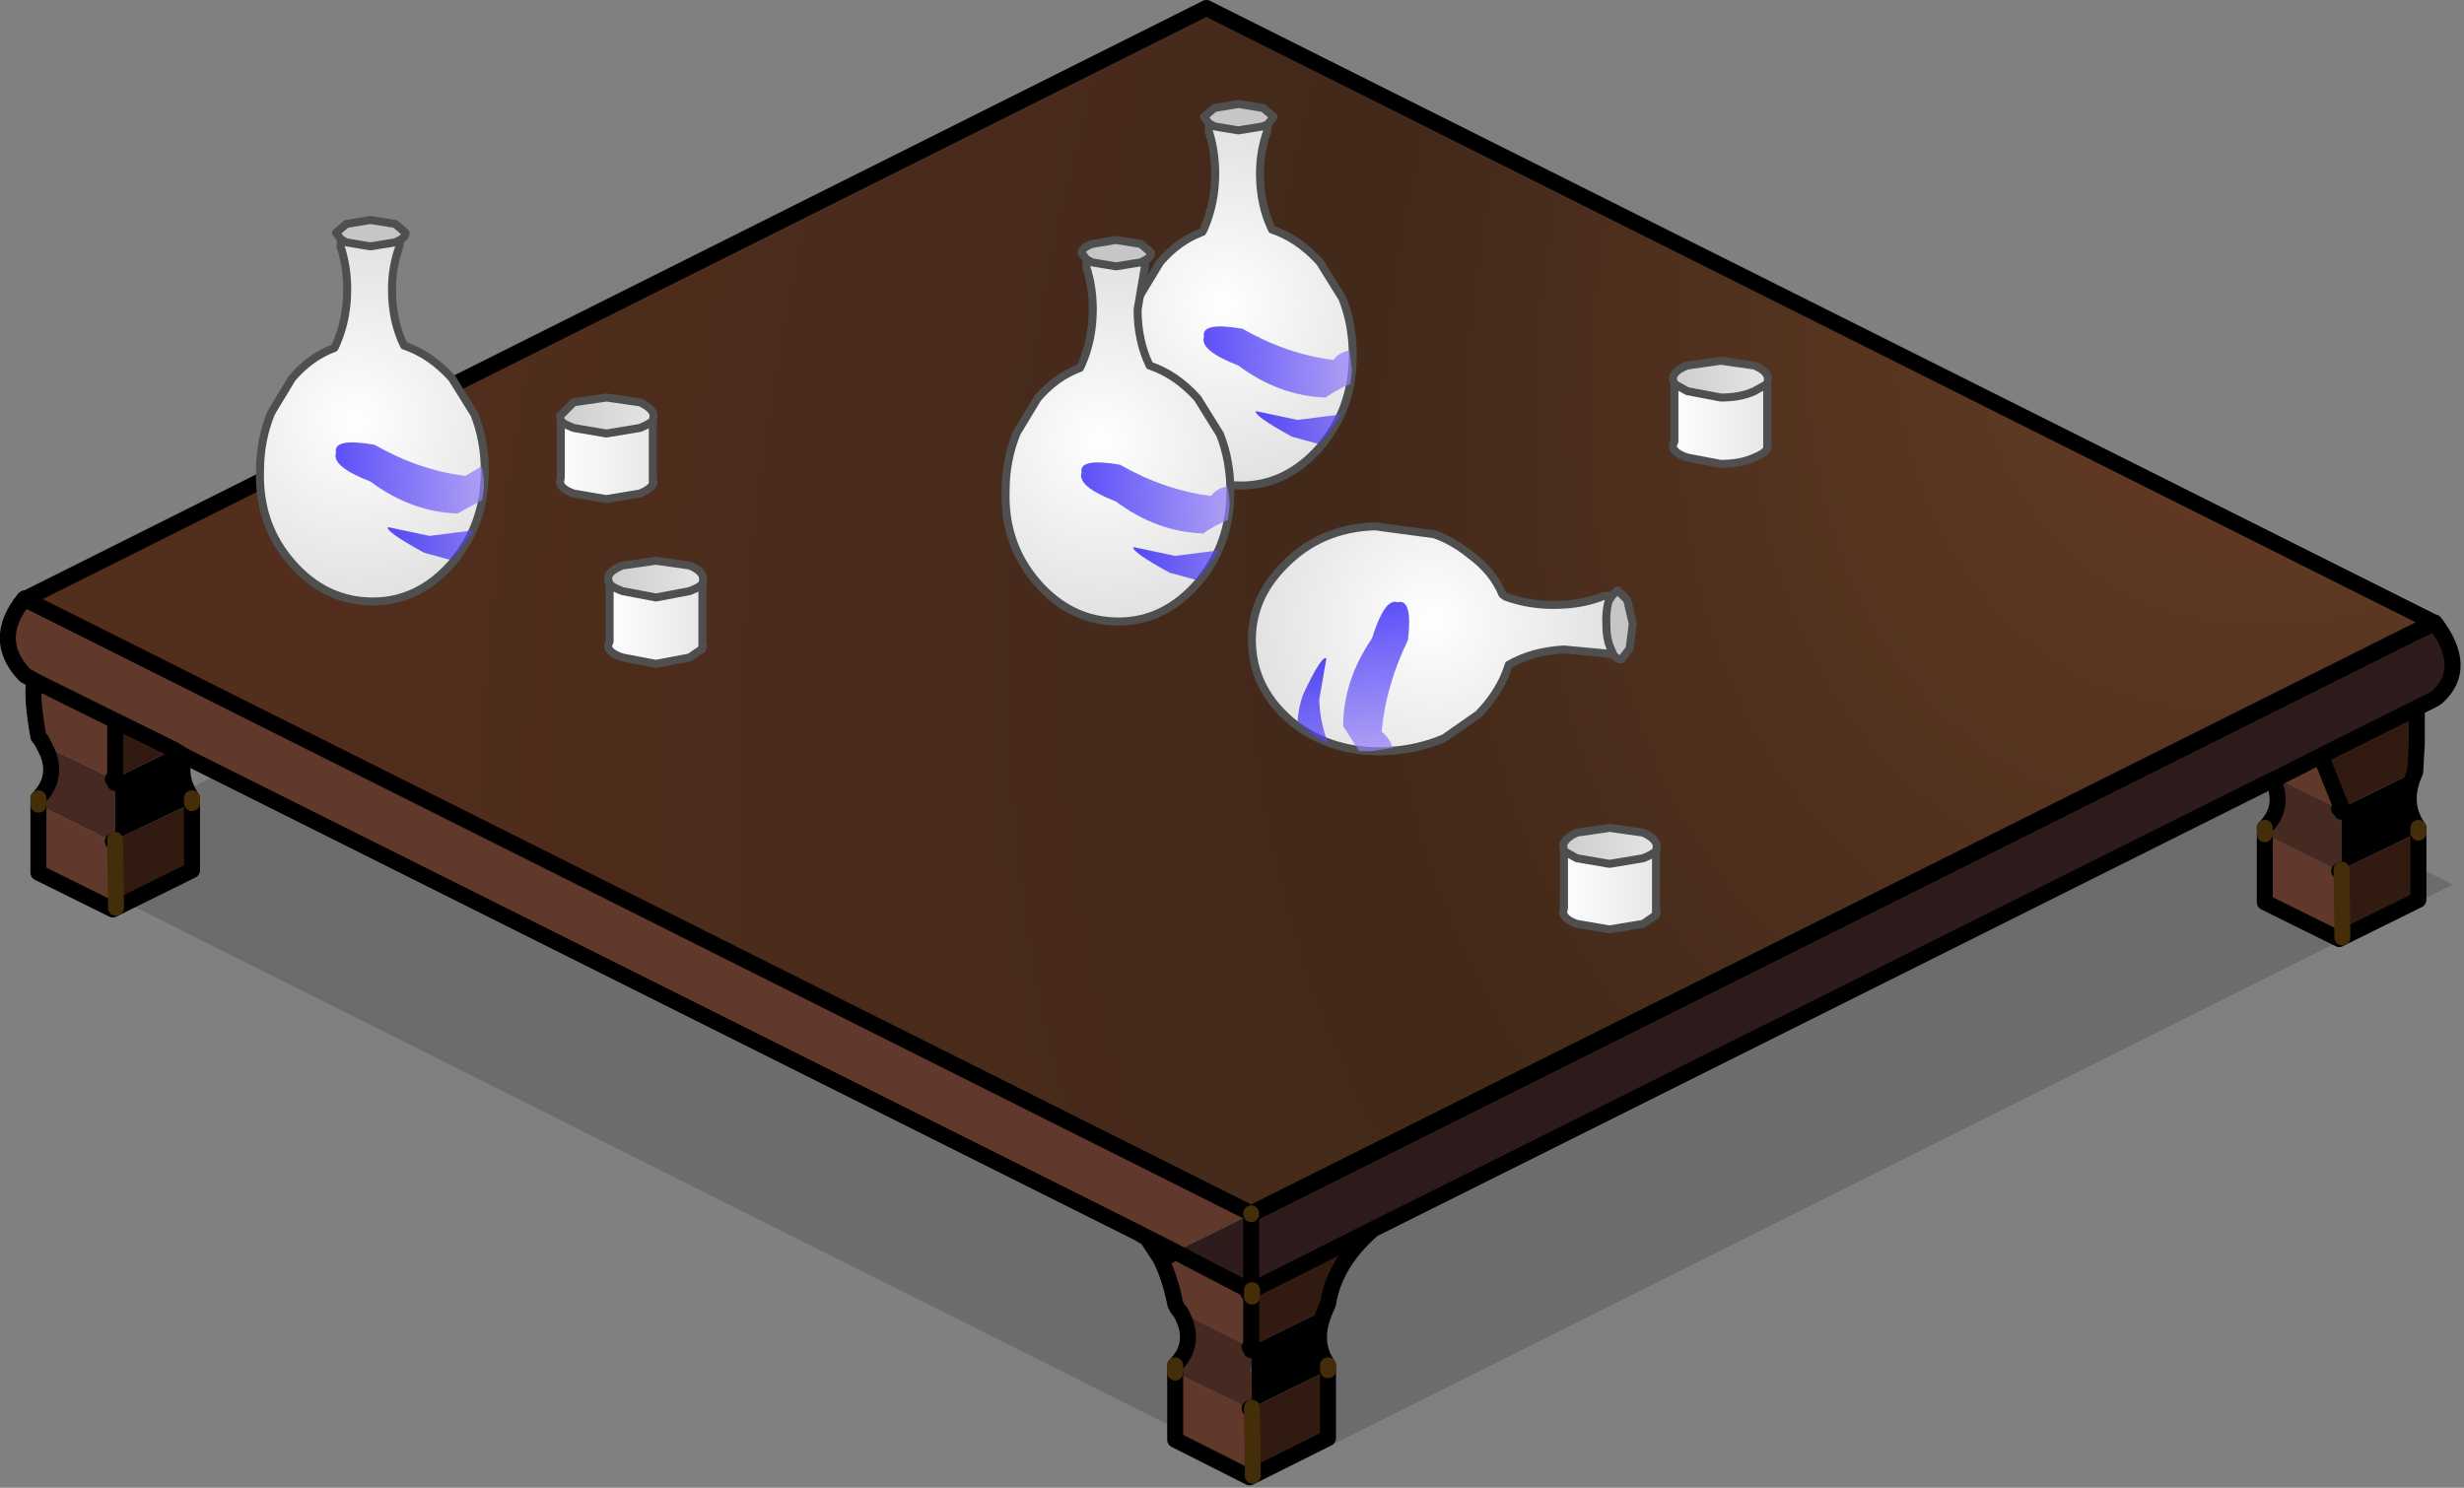 <?xml version="1.0" encoding="utf-8"?>
<svg version="1.1" id="Layer_1"
xmlns="http://www.w3.org/2000/svg"
xmlns:xlink="http://www.w3.org/1999/xlink"
xmlns:author="http://www.sothink.com"
width="154px" height="93px"
xml:space="preserve">
<rect width="100%" height="100%" fill="#808080" stroke="none"/>
<g id="484" transform="matrix(1, 0, 0, 1, 77.6, 38.1)">
<path style="fill:#000000;fill-opacity:0.153" d="M1.8,54.15L-74.85 15.75L-1 -21.2L75.7 17.2L1.8 54.15" />
<path style="fill:#61392C;fill-opacity:1" d="M0.6,46.05L0.5 46.1L-3.8 43.95L-4 43.7L-4.15 43.4Q-4.45 41.85 -5.05 40.6L-5.9 39.3L-6.5 38.95L-66.1 9.15L-66.75 8.75L-70.4 6.95L-70.4 10.55L-70.55 10.6L-74.85 8.5L-75 8.2L-75.2 7.95Q-75.65 5.45 -75.45 4.45L-76.05 4.1Q-78.15 1.9 -76.1 -0.65L-76.05 -0.7L-76.05 -0.65L0.6 37.75L0.6 37.8L-4.15 40.15L-4.5 40.3L-4.45 40.35L0.4 42.7L0.55 42.6L0.6 42.55L0.6 43.25L0.6 43.5L0.6 46.05M68.6,16.35L68.75 16.35L68.8 20.5L68.6 20.6L63.95 18.3L63.95 14.05L68.6 16.35M0.5,49.95L0.65 49.95L0.7 54.15L0.5 54.25L-4.15 51.9L-4.15 47.7L0.5 49.95M-70.4,14.5L-70.35 18.65L-70.55 18.75L-75.2 16.45L-75.2 12.2L-70.55 14.5L-70.4 14.5M68.75,12.4L68.6 12.45L64.7 10.55L67.45 9.15L68.75 12.4" />
<radialGradient
id="RadialGradID_1902" gradientUnits="userSpaceOnUse" gradientTransform="matrix(0.129, 0.074, -0.114, 0.198, 74.4, -35.2)" spreadMethod ="pad" cx="0" cy="0" r="819.2" fx="0" fy="0" >
<stop  offset="0"  style="stop-color:#723E25;stop-opacity:1" />
<stop  offset="0.192"  style="stop-color:#5D3822;stop-opacity:1" />
<stop  offset="0.475"  style="stop-color:#42291A;stop-opacity:1" />
<stop  offset="1"  style="stop-color:#542E1D;stop-opacity:1" />
</radialGradient>
<path style="fill:url(#RadialGradID_1902) " d="M0.6,37.75L-76.05 -0.65L-2.2 -37.6L74.5 0.8L0.6 37.75" />
<path style="fill:#2E1B1B;fill-opacity:1" d="M0.65,42.55L0.6 42.55L0.55 42.6L0.4 42.7L-4.45 40.35L-4.5 40.3L-4.15 40.15L0.6 37.8L0.6 37.75L74.5 0.8L74.55 0.8L74.6 0.85Q76.7 3.65 74.75 5.45L74.55 5.6L73.45 6.15L67.45 9.15L64.7 10.55L64.45 10.65L8.2 38.75L0.65 42.55M72.7,1.75L73.2 1.5L73.7 1.25L72.7 1.75" />
<path style="fill:#462920;fill-opacity:1" d="M68.6,16.35L63.95 14.05L63.95 13.65Q65.25 12.35 64.45 10.65L64.7 10.55L68.6 12.45L68.75 12.65L68.75 16.25L68.6 16.35M-4.15,47.7L-4.15 47.25Q-2.75 45.85 -3.8 43.95L0.5 46.1L0.6 46.3L0.65 49.9L0.5 49.95L-4.15 47.7M-70.55,14.5L-75.2 12.2L-75.2 11.8Q-73.8 10.35 -74.85 8.5L-70.55 10.6L-70.4 10.85L-70.4 14.4L-70.55 14.5M0.6,47.5L0.6 47.45L0.5 47.5L0.6 47.75L0.6 47.5" />
<path style="fill:#000000;fill-opacity:1" d="M-66.75,8.75L-66.1 9.15Q-66.45 10.6 -65.6 11.8L-65.6 12.1L-70.4 14.4L-70.4 10.85L-70.4 10.6L-70.4 10.55L-66.75 8.75M68.75,16.25L68.75 12.65L68.75 12.45L68.75 12.4L73.35 10.15Q72.45 12.1 73.55 13.65L73.55 13.95L68.75 16.25M0.65,49.9L0.6 46.3L0.6 46.1L0.6 46.05L5.25 43.75Q4.35 45.75 5.4 47.25L5.4 47.55L0.65 49.9" />
<path style="fill:#311A0F;fill-opacity:1" d="M-70.4,10.55L-70.4 6.95L-66.75 8.75L-70.4 10.55M68.75,12.4L68.75 12.45L68.6 12.45L68.75 12.4L67.45 9.15L73.45 6.15L73.45 8.35L73.35 10.15L68.75 12.4M68.75,16.35L68.75 16.25L73.55 13.95L73.55 18.15L68.8 20.5L68.75 16.35M8.2,38.75Q5.8 40.85 5.4 43.4L5.25 43.75L0.6 46.05L0.6 46.1L0.5 46.1L0.6 46.05L0.6 43.5L0.65 43.45L0.65 42.95L0.6 43.25L0.6 42.55L0.65 42.55L8.2 38.75M0.65,49.95L0.65 49.9L5.4 47.55L5.4 51.8L0.7 54.15L0.65 49.95M-70.4,10.55L-70.4 10.6L-70.55 10.6L-70.4 10.55M-65.6,16.3L-70.35 18.65L-70.4 14.5L-70.4 14.4L-65.6 12.1L-65.6 16.3M0.6,47.45L0.6 47.5L0.5 47.5L0.6 47.45" />
<path style="fill:#5C3636;fill-opacity:1" d="M-70.55,10.6L-70.4 10.6L-70.4 10.85L-70.55 10.6M68.75,12.65L68.6 12.45L68.75 12.45L68.75 12.65M0.6,46.3L0.5 46.1L0.6 46.1L0.6 46.3M0.6,47.75L0.5 47.5L0.6 47.5L0.6 47.75" />
<radialGradient
id="RadialGradID_1903" gradientUnits="userSpaceOnUse" gradientTransform="matrix(0.129, 0.074, -0.114, 0.198, -5, 4.6)" spreadMethod ="pad" cx="0" cy="0" r="819.2" fx="0" fy="0" >
<stop  offset="0"  style="stop-color:#723E25;stop-opacity:1" />
<stop  offset="0.192"  style="stop-color:#5D3822;stop-opacity:1" />
<stop  offset="0.475"  style="stop-color:#42291A;stop-opacity:1" />
<stop  offset="1"  style="stop-color:#542E1D;stop-opacity:1" />
</radialGradient>
<path style="fill:url(#RadialGradID_1903) " d="M73.7,1.25L73.2 1.5L72.7 1.75L73.7 1.25" />
<path style="fill:#864D4D;fill-opacity:1" d="M0.65,43.45L0.6 43.5L0.6 43.25L0.65 42.95L0.65 43.45" />
<path style="fill:none;stroke-width:1;stroke-linecap:round;stroke-linejoin:round;stroke-miterlimit:3;stroke:#000000;stroke-opacity:1" d="M-76.1,-0.65L-76.05 -0.65L-76.05 -0.7L-76.1 -0.65Q-78.15 1.9 -76.05 4.1L-75.45 4.45L-70.4 6.95L-66.75 8.75L-66.1 9.15L-6.5 38.95L-4.15 40.15M0.6,37.8L0.6 37.75L-76.05 -0.65L-2.2 -37.6L74.5 0.8L74.55 0.8L74.6 0.85Q76.7 3.65 74.75 5.45L74.55 5.6L73.45 6.15L73.45 8.35L73.35 10.15Q72.45 12.1 73.55 13.65M73.55,13.95L73.55 18.15L68.8 20.5L68.6 20.6L63.95 18.3L63.95 14.05M63.95,13.65Q65.25 12.35 64.45 10.65L8.2 38.75Q5.8 40.85 5.4 43.4L5.25 43.75Q4.35 45.75 5.4 47.25M5.4,47.55L5.4 51.8L0.7 54.15L0.5 54.25L-4.15 51.9L-4.15 47.7M-4.15,47.25Q-2.75 45.85 -3.8 43.95L-4 43.7L-4.15 43.4Q-4.45 41.85 -5.05 40.6L-5.9 39.3L-6.5 38.95M0.4,42.7L0.55 42.6L-4.15 40.15M-5.05,40.6L-4.45 40.35M-5.9,39.3L-4.15 40.15M-70.55,10.6L-70.4 10.55L-70.4 10.6L-70.4 10.85M-65.6,11.8Q-66.45 10.6 -66.1 9.15M-70.4,10.55L-70.4 6.95M-75.45,4.45Q-75.65 5.45 -75.2 7.95L-75 8.2L-74.85 8.5Q-73.8 10.35 -75.2 11.8M-70.55,14.5L-70.4 14.4M-75.2,12.2L-75.2 16.45L-70.55 18.75L-70.35 18.65L-65.6 16.3L-65.6 12.1M74.55,0.8L73.7 1.25L72.7 1.75L0.6 37.8L0.6 42.2M73.2,1.5L74.6 0.85M68.6,12.45L68.75 12.4L67.45 9.15L64.7 10.55L64.45 10.65M67.45,9.15L73.45 6.15M68.75,12.45L68.75 12.4M68.75,12.45L68.75 12.65M68.6,16.35L68.75 16.25M0.6,37.75L74.5 0.8M8.2,38.75L0.65 42.55L0.6 42.55L0.6 43.25M0.6,42.55L0.55 42.6M0.5,46.1L0.6 46.05L0.6 43.5M0.6,46.1L0.6 46.05M0.6,46.1L0.6 46.3M0.5,49.95L0.65 49.9" />
<path style="fill:none;stroke-width:1;stroke-linecap:round;stroke-linejoin:round;stroke-miterlimit:3;stroke:#442E09;stroke-opacity:1" d="M0.6,37.8L0.6 37.75M73.55,13.65L73.55 13.95M63.95,14.05L63.95 13.65M5.4,47.25L5.4 47.55M-4.15,47.7L-4.15 47.25M-65.6,12.1L-65.6 11.8M-75.2,11.8L-75.2 12.2M-70.4,14.4L-70.4 14.5L-70.35 18.65M68.75,16.25L68.75 16.35L68.8 20.5M0.65,42.95L0.65 42.55M0.65,49.9L0.65 49.95L0.7 54.15" />
<path style="fill:#C6C6C6;fill-opacity:1" d="M-56.6,-23.55L-55.95 -24.1L-54.45 -24.35L-52.9 -24.1L-52.25 -23.55Q-52.25 -23.3 -52.6 -23.1L-52.9 -22.95L-54.45 -22.7L-55.95 -22.95L-56.3 -23.15L-56.6 -23.55" />
<radialGradient
id="RadialGradID_1904" gradientUnits="userSpaceOnUse" gradientTransform="matrix(0.015, 0, 0, 0.015, -55.4, -11.85)" spreadMethod ="pad" cx="0" cy="0" r="819.2" fx="0" fy="0" >
<stop  offset="0"  style="stop-color:#FFFFFF;stop-opacity:1" />
<stop  offset="1"  style="stop-color:#DFDFDF;stop-opacity:1" />
</radialGradient>
<path style="fill:url(#RadialGradID_1904) " d="M-52.65,-22.65Q-53.1 -21.4 -53.1 -20Q-53.1 -18.05 -52.35 -16.5Q-50.7 -15.95 -49.35 -14.45L-47.95 -12.2Q-47.3 -10.55 -47.3 -8.65Q-47.3 -5.3 -49.35 -2.9Q-51.45 -0.5 -54.3 -0.5Q-57.25 -0.5 -59.35 -2.9Q-61.45 -5.3 -61.35 -8.65Q-61.35 -10.6 -60.65 -12.3L-59.35 -14.45Q-58.2 -15.8 -56.7 -16.35L-56.6 -16.55Q-55.9 -18.15 -55.9 -20Q-55.9 -21.4 -56.3 -22.65L-56.3 -23.15L-55.95 -22.95L-54.45 -22.7L-52.9 -22.95L-52.6 -23.1L-52.65 -22.65" />
<path style="fill:none;stroke-width:0.5;stroke-linecap:round;stroke-linejoin:round;stroke-miterlimit:3;stroke:#4F4F4F;stroke-opacity:1" d="M-56.3,-23.15L-55.95 -22.95L-54.45 -22.7L-52.9 -22.95L-52.6 -23.1Q-52.25 -23.3 -52.25 -23.55L-52.9 -24.1L-54.45 -24.35L-55.95 -24.1L-56.6 -23.55L-56.3 -23.15L-56.3 -22.65Q-55.9 -21.4 -55.9 -20Q-55.9 -18.15 -56.6 -16.55L-56.7 -16.35Q-58.2 -15.8 -59.35 -14.45L-60.65 -12.3Q-61.35 -10.6 -61.35 -8.65Q-61.45 -5.3 -59.35 -2.9Q-57.25 -0.5 -54.3 -0.5Q-51.45 -0.5 -49.35 -2.9Q-47.3 -5.3 -47.3 -8.65Q-47.3 -10.55 -47.95 -12.2L-49.35 -14.45Q-50.7 -15.95 -52.35 -16.5Q-53.1 -18.05 -53.1 -20Q-53.1 -21.4 -52.65 -22.65L-52.6 -23.1" />
<linearGradient
id="LinearGradID_1905" gradientUnits="userSpaceOnUse" gradientTransform="matrix(0.009, 0, -4.57764e-005, 0.002, -45.6, -4.2)" spreadMethod ="pad" x1="-819.2" y1="0" x2="819.2" y2="0" >
<stop  offset="0" style="stop-color:#1807F8;stop-opacity:0.702" />
<stop  offset="1" style="stop-color:#DBC5FA;stop-opacity:0.702" />
</linearGradient>
<path style="fill:url(#LinearGradID_1905) " d="M-50.75,-4.6L-48 -4.95L-49 -3.55L-49.45 -3.1L-51.1 -3.55Q-53.55 -4.9 -53.35 -5.15L-50.75 -4.6" />
<linearGradient
id="LinearGradID_1906" gradientUnits="userSpaceOnUse" gradientTransform="matrix(0.009, 0, -4.57764e-005, 0.001, -49.4, -8.1)" spreadMethod ="pad" x1="-819.2" y1="0" x2="819.2" y2="0" >
<stop  offset="0" style="stop-color:#1807F8;stop-opacity:0.702" />
<stop  offset="1" style="stop-color:#DBC5FA;stop-opacity:0.702" />
</linearGradient>
<path style="fill:url(#LinearGradID_1906) " d="M-54.2,-10.3Q-51.4 -8.7 -48.5 -8.35L-47.5 -8.95Q-47.35 -8.4 -47.35 -7.7L-47.45 -6.85L-49 -6Q-51.9 -6.1 -54.45 -8Q-56.9 -8.95 -56.6 -9.8Q-56.8 -10.75 -54.2 -10.3" />
<linearGradient
id="LinearGradID_1907" gradientUnits="userSpaceOnUse" gradientTransform="matrix(0.004, 0, 0, 0.001, -39.75, -12.1)" spreadMethod ="pad" x1="-819.2" y1="0" x2="819.2" y2="0" >
<stop  offset="0" style="stop-color:#CBCBCB;stop-opacity:1" />
<stop  offset="1" style="stop-color:#E6E6E6;stop-opacity:1" />
</linearGradient>
<path style="fill:url(#LinearGradID_1907) " d="M-37.6,-11.35L-39.7 -11L-41.75 -11.35Q-42.4 -11.6 -42.55 -11.8L-42.6 -12.1L-41.75 -12.95L-39.7 -13.25L-37.6 -12.95Q-36.75 -12.55 -36.75 -12.1L-36.8 -11.8Q-37 -11.6 -37.6 -11.35" />
<linearGradient
id="LinearGradID_1908" gradientUnits="userSpaceOnUse" gradientTransform="matrix(0.004, 0, 0, 0.003, -39.75, -9.4)" spreadMethod ="pad" x1="-819.2" y1="0" x2="819.2" y2="0" >
<stop  offset="0" style="stop-color:#FFFFFF;stop-opacity:1" />
<stop  offset="1" style="stop-color:#E6E6E6;stop-opacity:1" />
</linearGradient>
<path style="fill:url(#LinearGradID_1908) " d="M-36.8,-11.8L-36.8 -8.25L-36.8 -7.8Q-37 -7.5 -37.6 -7.25L-39.7 -6.9L-41.75 -7.25Q-42.6 -7.55 -42.6 -8L-42.55 -8.25L-42.55 -11.8Q-42.4 -11.6 -41.75 -11.35L-39.7 -11L-37.6 -11.35Q-37 -11.6 -36.8 -11.8" />
<path style="fill:none;stroke-width:0.5;stroke-linecap:round;stroke-linejoin:round;stroke-miterlimit:3;stroke:#4F4F4F;stroke-opacity:1" d="M-36.8,-7.8Q-37 -7.5 -37.6 -7.25L-39.7 -6.9L-41.75 -7.25Q-42.6 -7.55 -42.6 -8L-42.55 -8.25L-42.55 -11.8L-42.6 -12.1L-41.75 -12.95L-39.7 -13.25L-37.6 -12.95Q-36.75 -12.55 -36.75 -12.1L-36.8 -11.8L-36.8 -8.25L-36.75 -8L-36.8 -7.8L-36.8 -8.25M-42.55,-11.8Q-42.4 -11.6 -41.75 -11.35L-39.7 -11L-37.6 -11.35Q-37 -11.6 -36.8 -11.8" />
<linearGradient
id="LinearGradID_1909" gradientUnits="userSpaceOnUse" gradientTransform="matrix(0.004, 0, 0, 0.001, -36.7, -1.9)" spreadMethod ="pad" x1="-819.2" y1="0" x2="819.2" y2="0" >
<stop  offset="0" style="stop-color:#CBCBCB;stop-opacity:1" />
<stop  offset="1" style="stop-color:#E6E6E6;stop-opacity:1" />
</linearGradient>
<path style="fill:url(#LinearGradID_1909) " d="M-34.5,-1.15L-36.6 -0.75L-38.7 -1.15Q-39.35 -1.4 -39.5 -1.6L-39.6 -1.9Q-39.6 -2.4 -38.7 -2.75L-36.6 -3.05L-34.5 -2.75Q-33.65 -2.4 -33.65 -1.9L-33.7 -1.6Q-33.85 -1.4 -34.5 -1.15" />
<linearGradient
id="LinearGradID_1910" gradientUnits="userSpaceOnUse" gradientTransform="matrix(0.004, 0, 0, 0.003, -36.7, 0.85)" spreadMethod ="pad" x1="-819.2" y1="0" x2="819.2" y2="0" >
<stop  offset="0" style="stop-color:#FFFFFF;stop-opacity:1" />
<stop  offset="1" style="stop-color:#E6E6E6;stop-opacity:1" />
</linearGradient>
<path style="fill:url(#LinearGradID_1910) " d="M-33.7,2.45L-34.5 3L-36.6 3.4L-38.7 3Q-39.6 2.7 -39.6 2.25L-39.5 2L-39.5 -1.6Q-39.35 -1.4 -38.7 -1.15L-36.6 -0.75L-34.5 -1.15Q-33.85 -1.4 -33.7 -1.6L-33.7 2L-33.7 2.45" />
<path style="fill:none;stroke-width:0.5;stroke-linecap:round;stroke-linejoin:round;stroke-miterlimit:3;stroke:#4F4F4F;stroke-opacity:1" d="M-33.7,-1.6L-33.65 -1.9Q-33.65 -2.4 -34.5 -2.75L-36.6 -3.05L-38.7 -2.75Q-39.6 -2.4 -39.6 -1.9L-39.5 -1.6Q-39.35 -1.4 -38.7 -1.15L-36.6 -0.75L-34.5 -1.15Q-33.85 -1.4 -33.7 -1.6L-33.7 2L-33.65 2.25L-33.7 2.45L-34.5 3L-36.6 3.4L-38.7 3Q-39.6 2.7 -39.6 2.25L-39.5 2L-39.5 -1.6M-33.7,2.45L-33.7 2" />
<path style="fill:#C6C6C6;fill-opacity:1" d="M1.35,-30.2L-0.2 -29.95L-1.7 -30.2L-2.05 -30.4L-2.35 -30.8L-1.7 -31.35L-0.2 -31.6L1.35 -31.35L2 -30.8L1.65 -30.35L1.35 -30.2" />
<radialGradient
id="RadialGradID_1911" gradientUnits="userSpaceOnUse" gradientTransform="matrix(0.015, 0, 0, 0.015, -1.15, -19.1)" spreadMethod ="pad" cx="0" cy="0" r="819.2" fx="0" fy="0" >
<stop  offset="0"  style="stop-color:#FFFFFF;stop-opacity:1" />
<stop  offset="1"  style="stop-color:#DFDFDF;stop-opacity:1" />
</radialGradient>
<path style="fill:url(#RadialGradID_1911) " d="M-2.05,-30.4L-1.7 -30.2L-0.2 -29.95L1.35 -30.2L1.65 -30.35L1.6 -29.9Q1.15 -28.65 1.15 -27.25Q1.15 -25.3 1.9 -23.75Q3.55 -23.2 4.9 -21.7L6.3 -19.45Q6.95 -17.8 6.95 -15.9Q6.95 -12.55 4.9 -10.15Q2.8 -7.75 -0.05 -7.75Q-3 -7.75 -5.1 -10.15Q-7.2 -12.55 -7.1 -15.9Q-7.1 -17.85 -6.4 -19.55L-5.1 -21.7Q-3.95 -23.05 -2.45 -23.6L-2.35 -23.8Q-1.65 -25.4 -1.65 -27.25Q-1.65 -28.65 -2.05 -29.9L-2.05 -30.4" />
<path style="fill:none;stroke-width:0.5;stroke-linecap:round;stroke-linejoin:round;stroke-miterlimit:3;stroke:#4F4F4F;stroke-opacity:1" d="M1.65,-30.35L2 -30.8L1.35 -31.35L-0.2 -31.6L-1.7 -31.35L-2.35 -30.8L-2.05 -30.4L-1.7 -30.2L-0.2 -29.95L1.35 -30.2L1.65 -30.35L1.6 -29.9Q1.15 -28.65 1.15 -27.25Q1.15 -25.3 1.9 -23.75Q3.55 -23.2 4.9 -21.7L6.3 -19.45Q6.95 -17.8 6.95 -15.9Q6.95 -12.55 4.9 -10.15Q2.8 -7.75 -0.05 -7.75Q-3 -7.75 -5.1 -10.15Q-7.2 -12.55 -7.1 -15.9Q-7.1 -17.85 -6.4 -19.55L-5.1 -21.7Q-3.95 -23.05 -2.45 -23.6L-2.35 -23.8Q-1.65 -25.4 -1.65 -27.25Q-1.65 -28.65 -2.05 -29.9L-2.05 -30.4" />
<linearGradient
id="LinearGradID_1912" gradientUnits="userSpaceOnUse" gradientTransform="matrix(0.009, 0, -4.57764e-005, 0.001, 4.85, -15.35)" spreadMethod ="pad" x1="-819.2" y1="0" x2="819.2" y2="0" >
<stop  offset="0" style="stop-color:#1807F8;stop-opacity:0.702" />
<stop  offset="1" style="stop-color:#DBC5FA;stop-opacity:0.702" />
</linearGradient>
<path style="fill:url(#LinearGradID_1912) " d="M6.8,-14.1Q5.95 -13.75 5.25 -13.25Q2.35 -13.35 -0.2 -15.25Q-2.65 -16.2 -2.35 -17.05Q-2.55 -18 0.05 -17.55Q2.85 -15.95 5.75 -15.6Q6.05 -16.05 6.75 -16.2L6.9 -14.95L6.8 -14.1" />
<linearGradient
id="LinearGradID_1913" gradientUnits="userSpaceOnUse" gradientTransform="matrix(0.009, 0, -4.57764e-005, 0.002, 8.65, -11.45)" spreadMethod ="pad" x1="-819.2" y1="0" x2="819.2" y2="0" >
<stop  offset="0" style="stop-color:#1807F8;stop-opacity:0.702" />
<stop  offset="1" style="stop-color:#DBC5FA;stop-opacity:0.702" />
</linearGradient>
<path style="fill:url(#LinearGradID_1913) " d="M6.25,-12.2L5.25 -10.8L4.8 -10.35L3.15 -10.8Q0.7 -12.15 0.9 -12.4L3.5 -11.85L6.25 -12.2" />
<path style="fill:#C6C6C6;fill-opacity:1" d="M-10,-22.3Q-10 -22.6 -9.35 -22.85L-7.85 -23.1L-6.3 -22.85L-5.65 -22.3Q-5.65 -22.05 -6 -21.85L-6.3 -21.7L-7.85 -21.45L-9.35 -21.7L-9.7 -21.9L-10 -22.3" />
<radialGradient
id="RadialGradID_1914" gradientUnits="userSpaceOnUse" gradientTransform="matrix(0.015, 0, 0, 0.015, -8.8, -10.6)" spreadMethod ="pad" cx="0" cy="0" r="819.2" fx="0" fy="0" >
<stop  offset="0"  style="stop-color:#FFFFFF;stop-opacity:1" />
<stop  offset="1"  style="stop-color:#DFDFDF;stop-opacity:1" />
</radialGradient>
<path style="fill:url(#RadialGradID_1914) " d="M-6.05,-21.4L-6.5 -18.75Q-6.5 -16.8 -5.75 -15.25Q-4.1 -14.7 -2.75 -13.2L-1.35 -10.95Q-0.7 -9.3 -0.7 -7.4Q-0.7 -4.05 -2.75 -1.65Q-4.85 0.75 -7.7 0.75Q-10.65 0.75 -12.75 -1.65Q-14.85 -4.05 -14.75 -7.4Q-14.75 -9.35 -14.05 -11.05L-12.75 -13.2Q-11.6 -14.55 -10.1 -15.1L-10 -15.3Q-9.3 -16.9 -9.3 -18.75Q-9.3 -20.15 -9.7 -21.4L-9.7 -21.9L-9.35 -21.7L-7.85 -21.45L-6.3 -21.7L-6 -21.85L-6.05 -21.4" />
<path style="fill:none;stroke-width:0.5;stroke-linecap:round;stroke-linejoin:round;stroke-miterlimit:3;stroke:#4F4F4F;stroke-opacity:1" d="M-9.7,-21.9L-9.35 -21.7L-7.85 -21.45L-6.3 -21.7L-6 -21.85Q-5.65 -22.05 -5.65 -22.3L-6.3 -22.85L-7.85 -23.1L-9.35 -22.85Q-10 -22.6 -10 -22.3L-9.7 -21.9L-9.7 -21.4Q-9.3 -20.15 -9.3 -18.75Q-9.3 -16.9 -10 -15.3L-10.1 -15.1Q-11.6 -14.55 -12.75 -13.2L-14.05 -11.05Q-14.75 -9.35 -14.75 -7.4Q-14.85 -4.05 -12.75 -1.65Q-10.65 0.75 -7.7 0.75Q-4.85 0.75 -2.75 -1.65Q-0.7 -4.05 -0.7 -7.4Q-0.7 -9.3 -1.35 -10.95L-2.75 -13.2Q-4.1 -14.7 -5.75 -15.25Q-6.5 -16.8 -6.5 -18.75L-6.05 -21.4L-6 -21.85" />
<linearGradient
id="LinearGradID_1915" gradientUnits="userSpaceOnUse" gradientTransform="matrix(0.009, 0, -4.57764e-005, 0.001, -2.8, -6.85)" spreadMethod ="pad" x1="-819.2" y1="0" x2="819.2" y2="0" >
<stop  offset="0" style="stop-color:#1807F8;stop-opacity:0.702" />
<stop  offset="1" style="stop-color:#DBC5FA;stop-opacity:0.702" />
</linearGradient>
<path style="fill:url(#LinearGradID_1915) " d="M-0.75,-6.45L-0.85 -5.6Q-1.7 -5.25 -2.4 -4.75Q-5.3 -4.85 -7.85 -6.75Q-10.3 -7.7 -10 -8.55Q-10.2 -9.5 -7.6 -9.05Q-4.8 -7.45 -1.9 -7.1Q-1.6 -7.55 -0.9 -7.7Q-0.75 -7.15 -0.75 -6.45" />
<linearGradient
id="LinearGradID_1916" gradientUnits="userSpaceOnUse" gradientTransform="matrix(0.009, 0, -4.57764e-005, 0.002, 1, -2.95)" spreadMethod ="pad" x1="-819.2" y1="0" x2="819.2" y2="0" >
<stop  offset="0" style="stop-color:#1807F8;stop-opacity:0.702" />
<stop  offset="1" style="stop-color:#DBC5FA;stop-opacity:0.702" />
</linearGradient>
<path style="fill:url(#LinearGradID_1916) " d="M-2.4,-2.3L-2.85 -1.85L-4.5 -2.3Q-6.95 -3.65 -6.75 -3.9L-4.15 -3.35L-1.4 -3.7L-2.4 -2.3" />
<radialGradient
id="RadialGradID_1917" gradientUnits="userSpaceOnUse" gradientTransform="matrix(0.001, 0.015, -0.015, 0.001, 11.9, 0.65)" spreadMethod ="pad" cx="0" cy="0" r="819.2" fx="0" fy="0" >
<stop  offset="0"  style="stop-color:#FFFFFF;stop-opacity:1" />
<stop  offset="1"  style="stop-color:#DFDFDF;stop-opacity:1" />
</radialGradient>
<path style="fill:url(#RadialGradID_1917) " d="M22.95,-0.55Q22.75 0.1 22.8 1Q22.8 1.9 23.1 2.5L23.25 2.85L22.8 2.75L20.15 2.5Q18.2 2.6 16.7 3.45Q16.2 5.1 14.8 6.55L12.65 8.05Q11 8.75 9.1 8.85Q5.75 9 3.3 7.15Q0.8 5.15 0.65 2.25Q0.5 -0.65 2.75 -2.85Q5 -5.1 8.35 -5.2L12.05 -4.7Q13.2 -4.3 14.25 -3.45Q15.7 -2.4 16.3 -0.95L16.5 -0.8Q18.15 -0.2 20 -0.3Q21.4 -0.35 22.65 -0.85L23.15 -0.85L22.95 -0.55" />
<path style="fill:#C6C6C6;fill-opacity:1" d="M23.25,2.85L23.1 2.5Q22.8 1.9 22.8 1Q22.75 0.1 22.95 -0.55L23.15 -0.85L23.5 -1.2L24.1 -0.6L24.45 0.9L24.25 2.45L23.75 3.1Q23.5 3.15 23.25 2.85" />
<path style="fill:none;stroke-width:0.5;stroke-linecap:round;stroke-linejoin:round;stroke-miterlimit:3;stroke:#4F4F4F;stroke-opacity:1" d="M23.15,-0.85L22.65 -0.85Q21.4 -0.35 20 -0.3Q18.15 -0.2 16.5 -0.8L16.3 -0.95Q15.7 -2.4 14.25 -3.45Q13.2 -4.3 12.05 -4.7L8.35 -5.2Q5 -5.1 2.75 -2.85Q0.5 -0.65 0.65 2.25Q0.8 5.15 3.3 7.15Q5.75 9 9.1 8.85Q11 8.75 12.65 8.05L14.8 6.55Q16.2 5.1 16.7 3.45Q18.2 2.6 20.15 2.5L22.8 2.75L23.25 2.85L23.1 2.5Q22.8 1.9 22.8 1Q22.75 0.1 22.95 -0.55L23.15 -0.85L23.5 -1.2L24.1 -0.6L24.45 0.9L24.25 2.45L23.75 3.1Q23.5 3.15 23.25 2.85" />
<linearGradient
id="LinearGradID_1918" gradientUnits="userSpaceOnUse" gradientTransform="matrix(0, 0.009, -0.002, 3.05176e-005, 4.75, 10.85)" spreadMethod ="pad" x1="-819.2" y1="0" x2="819.2" y2="0" >
<stop  offset="0" style="stop-color:#1807F8;stop-opacity:0.702" />
<stop  offset="1" style="stop-color:#DBC5FA;stop-opacity:0.702" />
</linearGradient>
<path style="fill:url(#LinearGradID_1918) " d="M3.5,7Q3.55 6.1 3.85 5.3Q5 2.85 5.3 3.05L4.85 5.65Q4.9 7.05 5.4 8.35Q4.6 8.05 3.95 7.4L3.5 7" />
<linearGradient
id="LinearGradID_1919" gradientUnits="userSpaceOnUse" gradientTransform="matrix(0, 0.009, -0.001, 1.52588e-005, 8.45, 6.8)" spreadMethod ="pad" x1="-819.2" y1="0" x2="819.2" y2="0" >
<stop  offset="0" style="stop-color:#1807F8;stop-opacity:0.702" />
<stop  offset="1" style="stop-color:#DBC5FA;stop-opacity:0.702" />
</linearGradient>
<path style="fill:url(#LinearGradID_1919) " d="M7.35,8.85L6.35 7.3Q6.35 4.45 8.15 1.8Q8.95 -0.75 9.75 -0.45Q10.7 -0.7 10.4 1.9Q9 4.8 8.75 7.65Q9.2 7.95 9.45 8.65L8.15 8.85L7.35 8.85" />
<linearGradient
id="LinearGradID_1920" gradientUnits="userSpaceOnUse" gradientTransform="matrix(0.004, 0, 0, 0.001, 29.85, -14.4)" spreadMethod ="pad" x1="-819.2" y1="0" x2="819.2" y2="0" >
<stop  offset="0" style="stop-color:#CBCBCB;stop-opacity:1" />
<stop  offset="1" style="stop-color:#E6E6E6;stop-opacity:1" />
</linearGradient>
<path style="fill:url(#LinearGradID_1920) " d="M32.05,-13.65Q31.2 -13.25 29.95 -13.25L27.85 -13.65L27.05 -14.1L26.95 -14.4Q26.95 -14.9 27.85 -15.25L29.95 -15.55L32.05 -15.25Q32.9 -14.9 32.9 -14.4L32.85 -14.1L32.05 -13.65" />
<linearGradient
id="LinearGradID_1921" gradientUnits="userSpaceOnUse" gradientTransform="matrix(0.004, 0, 0, 0.003, 29.85, -11.65)" spreadMethod ="pad" x1="-819.2" y1="0" x2="819.2" y2="0" >
<stop  offset="0" style="stop-color:#FFFFFF;stop-opacity:1" />
<stop  offset="1" style="stop-color:#E6E6E6;stop-opacity:1" />
</linearGradient>
<path style="fill:url(#LinearGradID_1921) " d="M32.85,-10.05Q32.7 -9.75 32.05 -9.5Q31.2 -9.1 29.95 -9.1L27.85 -9.5Q26.95 -9.8 26.95 -10.25L27.05 -10.5L27.05 -14.1L27.85 -13.65L29.95 -13.25Q31.2 -13.25 32.05 -13.65L32.85 -14.1L32.85 -10.5L32.85 -10.05" />
<path style="fill:none;stroke-width:0.5;stroke-linecap:round;stroke-linejoin:round;stroke-miterlimit:3;stroke:#4F4F4F;stroke-opacity:1" d="M27.05,-14.1L26.95 -14.4Q26.95 -14.9 27.85 -15.25L29.95 -15.55L32.05 -15.25Q32.9 -14.9 32.9 -14.4L32.85 -14.1L32.85 -10.5L32.9 -10.25L32.85 -10.05Q32.7 -9.75 32.05 -9.5Q31.2 -9.1 29.95 -9.1L27.85 -9.5Q26.95 -9.8 26.95 -10.25L27.05 -10.5L27.05 -14.1L27.85 -13.65L29.95 -13.25Q31.2 -13.25 32.05 -13.65L32.85 -14.1M32.85,-10.5L32.85 -10.05" />
<linearGradient
id="LinearGradID_1922" gradientUnits="userSpaceOnUse" gradientTransform="matrix(0.004, 0, 0, 0.001, 22.95, 14.8)" spreadMethod ="pad" x1="-819.2" y1="0" x2="819.2" y2="0" >
<stop  offset="0" style="stop-color:#CBCBCB;stop-opacity:1" />
<stop  offset="1" style="stop-color:#E6E6E6;stop-opacity:1" />
</linearGradient>
<path style="fill:url(#LinearGradID_1922) " d="M25.1,15.55L23 15.9L20.95 15.55L20.15 15.1L20.1 14.8Q20.1 14.35 20.95 13.95L23 13.65L25.1 13.95Q25.95 14.35 25.95 14.8L25.9 15.1Q25.7 15.3 25.1 15.55" />
<linearGradient
id="LinearGradID_1923" gradientUnits="userSpaceOnUse" gradientTransform="matrix(0.004, 0, 0, 0.003, 22.95, 17.5)" spreadMethod ="pad" x1="-819.2" y1="0" x2="819.2" y2="0" >
<stop  offset="0" style="stop-color:#FFFFFF;stop-opacity:1" />
<stop  offset="1" style="stop-color:#E6E6E6;stop-opacity:1" />
</linearGradient>
<path style="fill:url(#LinearGradID_1923) " d="M25.9,19.1L25.1 19.65L23 20L20.95 19.65Q20.1 19.35 20.1 18.9L20.15 18.65L20.15 15.1L20.95 15.55L23 15.9L25.1 15.55Q25.7 15.3 25.9 15.1L25.9 18.65L25.9 19.1" />
<path style="fill:none;stroke-width:0.5;stroke-linecap:round;stroke-linejoin:round;stroke-miterlimit:3;stroke:#4F4F4F;stroke-opacity:1" d="M25.9,15.1L25.95 14.8Q25.95 14.35 25.1 13.95L23 13.65L20.95 13.95Q20.1 14.35 20.1 14.8L20.15 15.1L20.95 15.55L23 15.9L25.1 15.55Q25.7 15.3 25.9 15.1L25.9 18.65L25.95 18.9L25.9 19.1L25.1 19.65L23 20L20.95 19.65Q20.1 19.35 20.1 18.9L20.15 18.65L20.15 15.1M25.9,19.1L25.9 18.65" />
</g>
</svg>
